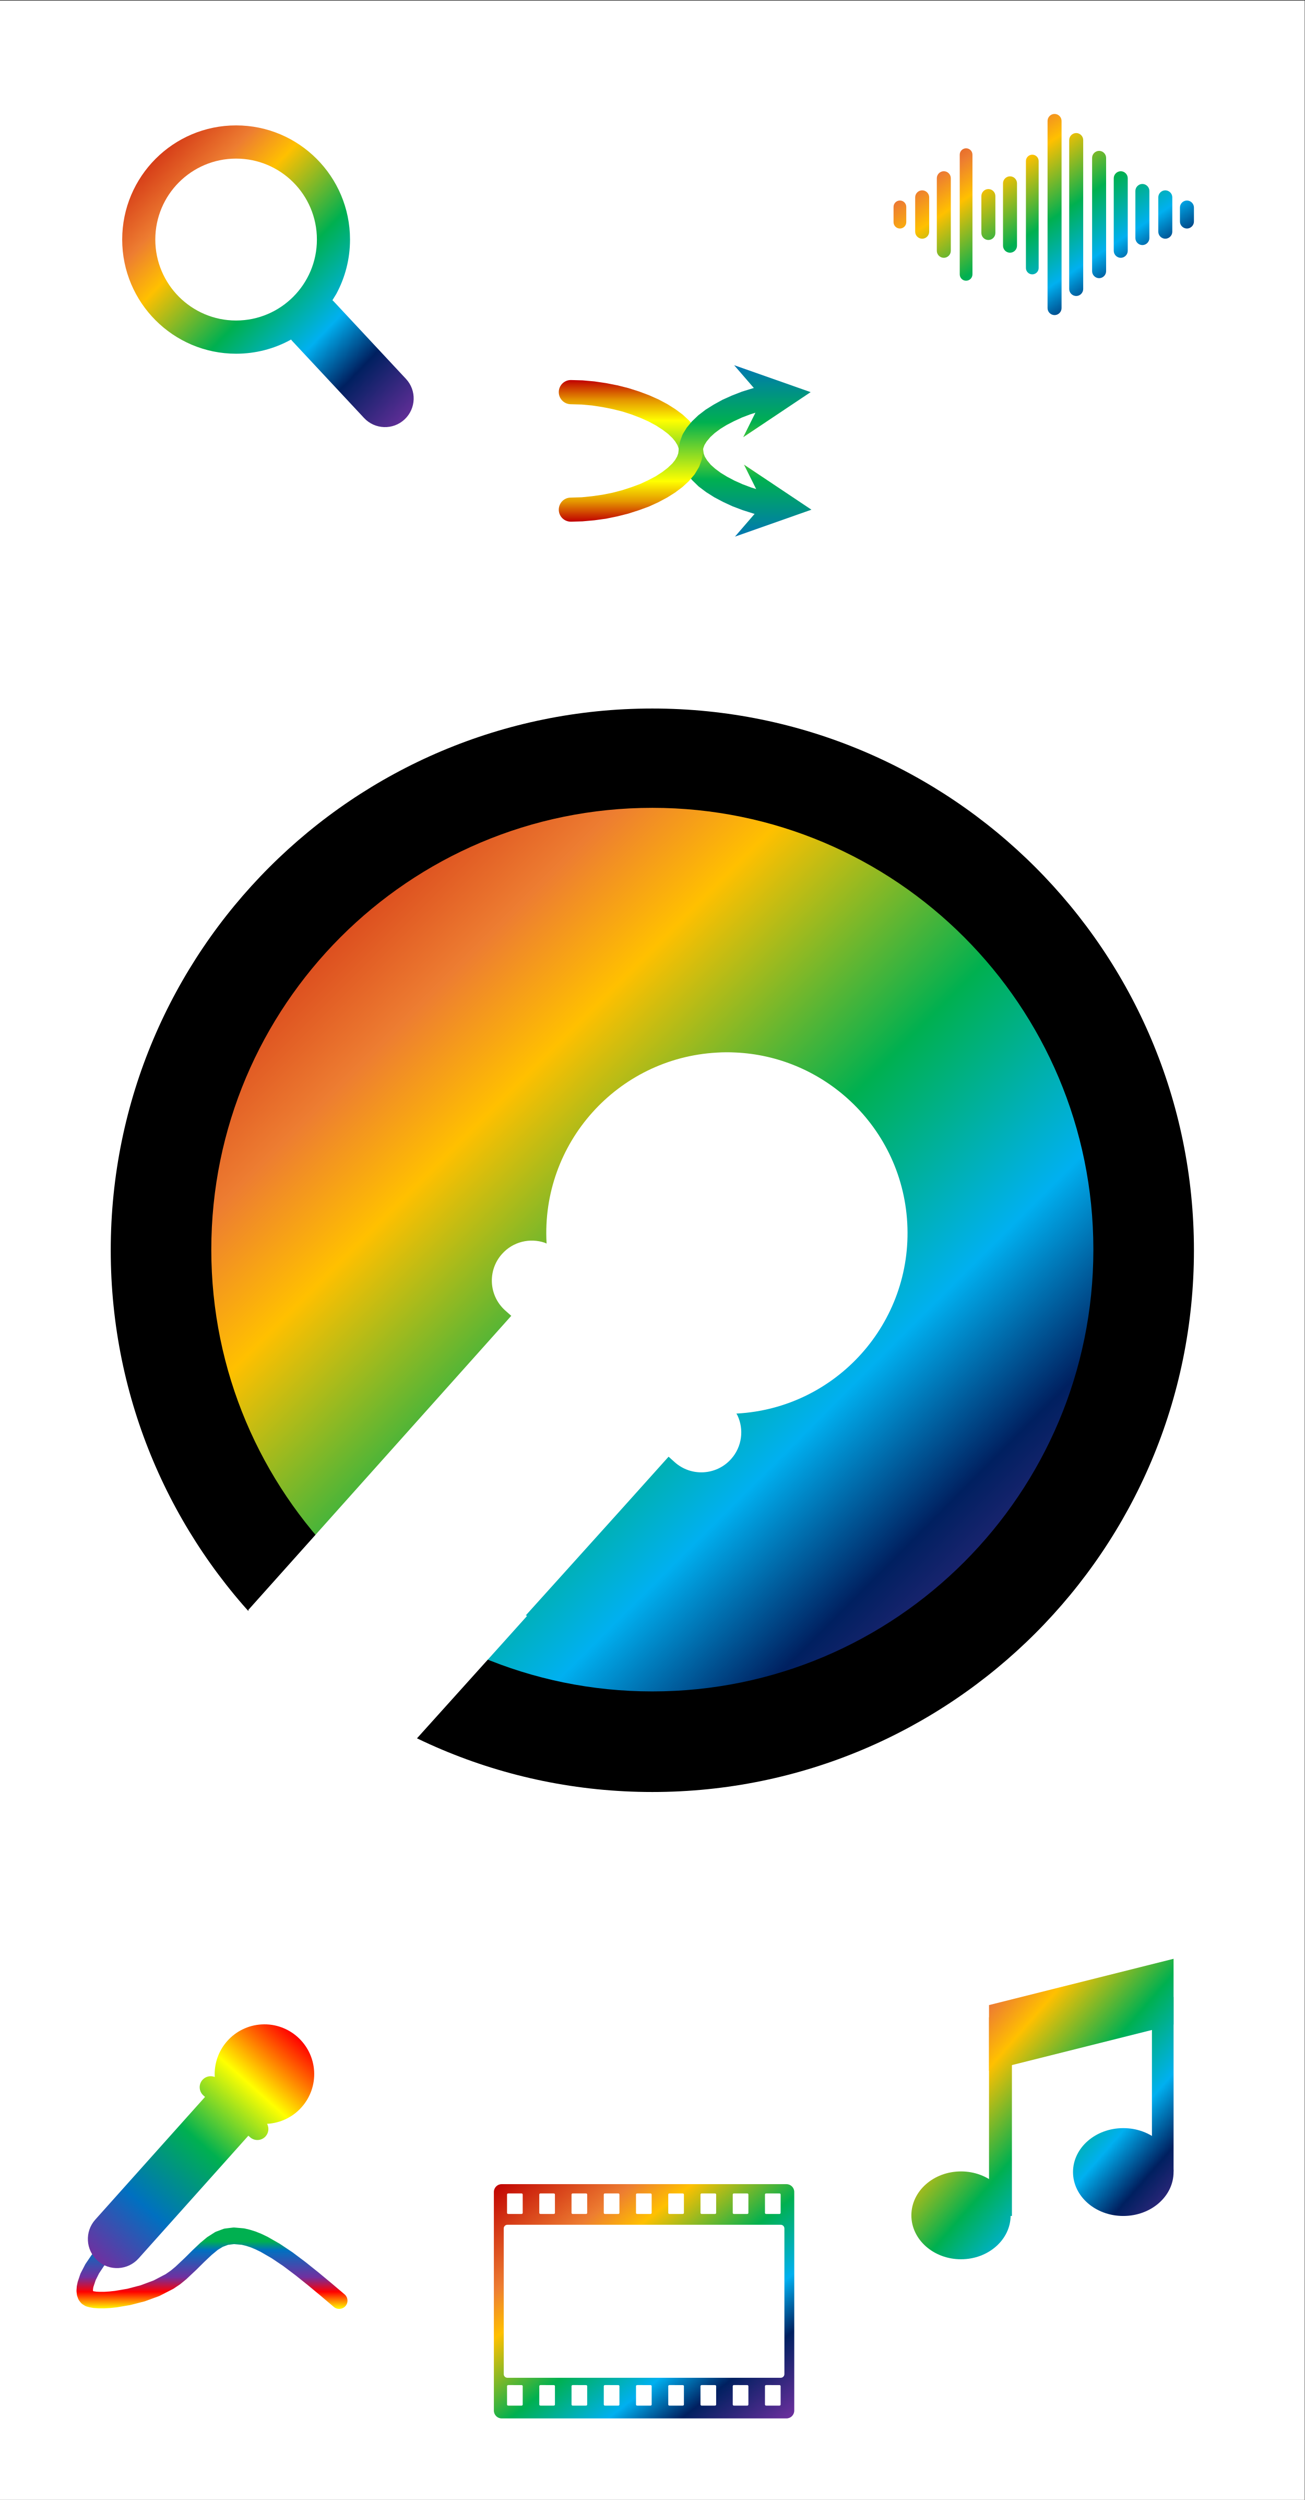 <?xml version="1.0" encoding="UTF-8" standalone="no"?>
<svg
   xmlns:dc="http://purl.org/dc/elements/1.1/"
   xmlns:cc="http://creativecommons.org/ns#"
   xmlns:rdf="http://www.w3.org/1999/02/22-rdf-syntax-ns#"
   xmlns:svg="http://www.w3.org/2000/svg"
   xmlns="http://www.w3.org/2000/svg"
   viewBox="0 0 164 314.08"
   height="314.08"
   width="164"
   xml:space="preserve"
   id="svg2"
   version="1.1"><rect x="0" y="0" width="164" height="314.08" fill="#333333" stroke="none"/><defs
     id="defs6"><clipPath
       id="clipPath18"
       clipPathUnits="userSpaceOnUse"><path
         style="clip-rule:evenodd"
         id="path16"
         d="M 0,4.5776e-5 H 123 V 235.56 H 0 Z" /></clipPath><linearGradient
       id="linearGradient52"
       spreadMethod="pad"
       gradientUnits="userSpaceOnUse"
       y2="76.26"
       x2="103.14"
       y1="242.58"
       x1="-63.42"><stop
         id="stop26"
         offset="0"
         style="stop-opacity:1;stop-color:#7030a0" /><stop
         id="stop28"
         offset="0.094"
         style="stop-opacity:1;stop-color:#002060" /><stop
         id="stop30"
         offset="0.155"
         style="stop-opacity:1;stop-color:#00b0f0" /><stop
         id="stop32"
         offset="0.237"
         style="stop-opacity:1;stop-color:#00b050" /><stop
         id="stop34"
         offset="0.335"
         style="stop-opacity:1;stop-color:#ffc000" /><stop
         id="stop36"
         offset="0.385"
         style="stop-opacity:1;stop-color:#ed7d31" /><stop
         id="stop38"
         offset="0.5"
         style="stop-opacity:1;stop-color:#c00000" /><stop
         id="stop40"
         offset="0.615"
         style="stop-opacity:1;stop-color:#ed7d31" /><stop
         id="stop42"
         offset="0.665"
         style="stop-opacity:1;stop-color:#ffc000" /><stop
         id="stop44"
         offset="0.763"
         style="stop-opacity:1;stop-color:#00b050" /><stop
         id="stop46"
         offset="0.845"
         style="stop-opacity:1;stop-color:#00b0f0" /><stop
         id="stop48"
         offset="0.906"
         style="stop-opacity:1;stop-color:#002060" /><stop
         id="stop50"
         offset="1"
         style="stop-opacity:1;stop-color:#7030a0" /></linearGradient><linearGradient
       id="linearGradient74"
       spreadMethod="pad"
       gradientUnits="userSpaceOnUse"
       y2="202.31"
       x2="107.16"
       y1="228.49"
       x1="89.635"><stop
         id="stop60"
         offset="0"
         style="stop-opacity:1;stop-color:#c00000" /><stop
         id="stop62"
         offset="0.23"
         style="stop-opacity:1;stop-color:#ed7d31" /><stop
         id="stop64"
         offset="0.33"
         style="stop-opacity:1;stop-color:#ffc000" /><stop
         id="stop66"
         offset="0.525"
         style="stop-opacity:1;stop-color:#00b050" /><stop
         id="stop68"
         offset="0.69"
         style="stop-opacity:1;stop-color:#00b0f0" /><stop
         id="stop70"
         offset="0.812"
         style="stop-opacity:1;stop-color:#002060" /><stop
         id="stop72"
         offset="1"
         style="stop-opacity:1;stop-color:#7030a0" /></linearGradient><linearGradient
       id="linearGradient94"
       spreadMethod="pad"
       gradientUnits="userSpaceOnUse"
       y2="202.31"
       x2="107.16"
       y1="228.49"
       x1="89.635"><stop
         id="stop80"
         offset="0"
         style="stop-opacity:1;stop-color:#c00000" /><stop
         id="stop82"
         offset="0.23"
         style="stop-opacity:1;stop-color:#ed7d31" /><stop
         id="stop84"
         offset="0.33"
         style="stop-opacity:1;stop-color:#ffc000" /><stop
         id="stop86"
         offset="0.525"
         style="stop-opacity:1;stop-color:#00b050" /><stop
         id="stop88"
         offset="0.69"
         style="stop-opacity:1;stop-color:#00b0f0" /><stop
         id="stop90"
         offset="0.812"
         style="stop-opacity:1;stop-color:#002060" /><stop
         id="stop92"
         offset="1"
         style="stop-opacity:1;stop-color:#7030a0" /></linearGradient><linearGradient
       id="linearGradient114"
       spreadMethod="pad"
       gradientUnits="userSpaceOnUse"
       y2="202.31"
       x2="107.16"
       y1="228.49"
       x1="89.635"><stop
         id="stop100"
         offset="0"
         style="stop-opacity:1;stop-color:#c00000" /><stop
         id="stop102"
         offset="0.23"
         style="stop-opacity:1;stop-color:#ed7d31" /><stop
         id="stop104"
         offset="0.33"
         style="stop-opacity:1;stop-color:#ffc000" /><stop
         id="stop106"
         offset="0.525"
         style="stop-opacity:1;stop-color:#00b050" /><stop
         id="stop108"
         offset="0.69"
         style="stop-opacity:1;stop-color:#00b0f0" /><stop
         id="stop110"
         offset="0.812"
         style="stop-opacity:1;stop-color:#002060" /><stop
         id="stop112"
         offset="1"
         style="stop-opacity:1;stop-color:#7030a0" /></linearGradient><linearGradient
       id="linearGradient134"
       spreadMethod="pad"
       gradientUnits="userSpaceOnUse"
       y2="202.31"
       x2="107.16"
       y1="228.49"
       x1="89.635"><stop
         id="stop120"
         offset="0"
         style="stop-opacity:1;stop-color:#c00000" /><stop
         id="stop122"
         offset="0.23"
         style="stop-opacity:1;stop-color:#ed7d31" /><stop
         id="stop124"
         offset="0.33"
         style="stop-opacity:1;stop-color:#ffc000" /><stop
         id="stop126"
         offset="0.525"
         style="stop-opacity:1;stop-color:#00b050" /><stop
         id="stop128"
         offset="0.69"
         style="stop-opacity:1;stop-color:#00b0f0" /><stop
         id="stop130"
         offset="0.812"
         style="stop-opacity:1;stop-color:#002060" /><stop
         id="stop132"
         offset="1"
         style="stop-opacity:1;stop-color:#7030a0" /></linearGradient><linearGradient
       id="linearGradient154"
       spreadMethod="pad"
       gradientUnits="userSpaceOnUse"
       y2="202.31"
       x2="107.16"
       y1="228.49"
       x1="89.635"><stop
         id="stop140"
         offset="0"
         style="stop-opacity:1;stop-color:#c00000" /><stop
         id="stop142"
         offset="0.23"
         style="stop-opacity:1;stop-color:#ed7d31" /><stop
         id="stop144"
         offset="0.33"
         style="stop-opacity:1;stop-color:#ffc000" /><stop
         id="stop146"
         offset="0.525"
         style="stop-opacity:1;stop-color:#00b050" /><stop
         id="stop148"
         offset="0.69"
         style="stop-opacity:1;stop-color:#00b0f0" /><stop
         id="stop150"
         offset="0.812"
         style="stop-opacity:1;stop-color:#002060" /><stop
         id="stop152"
         offset="1"
         style="stop-opacity:1;stop-color:#7030a0" /></linearGradient><linearGradient
       id="linearGradient174"
       spreadMethod="pad"
       gradientUnits="userSpaceOnUse"
       y2="202.31"
       x2="107.16"
       y1="228.49"
       x1="89.635"><stop
         id="stop160"
         offset="0"
         style="stop-opacity:1;stop-color:#c00000" /><stop
         id="stop162"
         offset="0.23"
         style="stop-opacity:1;stop-color:#ed7d31" /><stop
         id="stop164"
         offset="0.33"
         style="stop-opacity:1;stop-color:#ffc000" /><stop
         id="stop166"
         offset="0.525"
         style="stop-opacity:1;stop-color:#00b050" /><stop
         id="stop168"
         offset="0.69"
         style="stop-opacity:1;stop-color:#00b0f0" /><stop
         id="stop170"
         offset="0.812"
         style="stop-opacity:1;stop-color:#002060" /><stop
         id="stop172"
         offset="1"
         style="stop-opacity:1;stop-color:#7030a0" /></linearGradient><linearGradient
       id="linearGradient194"
       spreadMethod="pad"
       gradientUnits="userSpaceOnUse"
       y2="202.31"
       x2="107.16"
       y1="228.49"
       x1="89.635"><stop
         id="stop180"
         offset="0"
         style="stop-opacity:1;stop-color:#c00000" /><stop
         id="stop182"
         offset="0.23"
         style="stop-opacity:1;stop-color:#ed7d31" /><stop
         id="stop184"
         offset="0.33"
         style="stop-opacity:1;stop-color:#ffc000" /><stop
         id="stop186"
         offset="0.525"
         style="stop-opacity:1;stop-color:#00b050" /><stop
         id="stop188"
         offset="0.69"
         style="stop-opacity:1;stop-color:#00b0f0" /><stop
         id="stop190"
         offset="0.812"
         style="stop-opacity:1;stop-color:#002060" /><stop
         id="stop192"
         offset="1"
         style="stop-opacity:1;stop-color:#7030a0" /></linearGradient><linearGradient
       id="linearGradient214"
       spreadMethod="pad"
       gradientUnits="userSpaceOnUse"
       y2="202.31"
       x2="107.16"
       y1="228.49"
       x1="89.635"><stop
         id="stop200"
         offset="0"
         style="stop-opacity:1;stop-color:#c00000" /><stop
         id="stop202"
         offset="0.23"
         style="stop-opacity:1;stop-color:#ed7d31" /><stop
         id="stop204"
         offset="0.33"
         style="stop-opacity:1;stop-color:#ffc000" /><stop
         id="stop206"
         offset="0.525"
         style="stop-opacity:1;stop-color:#00b050" /><stop
         id="stop208"
         offset="0.69"
         style="stop-opacity:1;stop-color:#00b0f0" /><stop
         id="stop210"
         offset="0.812"
         style="stop-opacity:1;stop-color:#002060" /><stop
         id="stop212"
         offset="1"
         style="stop-opacity:1;stop-color:#7030a0" /></linearGradient><linearGradient
       id="linearGradient234"
       spreadMethod="pad"
       gradientUnits="userSpaceOnUse"
       y2="202.31"
       x2="107.16"
       y1="228.49"
       x1="89.635"><stop
         id="stop220"
         offset="0"
         style="stop-opacity:1;stop-color:#c00000" /><stop
         id="stop222"
         offset="0.23"
         style="stop-opacity:1;stop-color:#ed7d31" /><stop
         id="stop224"
         offset="0.33"
         style="stop-opacity:1;stop-color:#ffc000" /><stop
         id="stop226"
         offset="0.525"
         style="stop-opacity:1;stop-color:#00b050" /><stop
         id="stop228"
         offset="0.69"
         style="stop-opacity:1;stop-color:#00b0f0" /><stop
         id="stop230"
         offset="0.812"
         style="stop-opacity:1;stop-color:#002060" /><stop
         id="stop232"
         offset="1"
         style="stop-opacity:1;stop-color:#7030a0" /></linearGradient><linearGradient
       id="linearGradient254"
       spreadMethod="pad"
       gradientUnits="userSpaceOnUse"
       y2="202.31"
       x2="107.16"
       y1="228.49"
       x1="89.635"><stop
         id="stop240"
         offset="0"
         style="stop-opacity:1;stop-color:#c00000" /><stop
         id="stop242"
         offset="0.23"
         style="stop-opacity:1;stop-color:#ed7d31" /><stop
         id="stop244"
         offset="0.33"
         style="stop-opacity:1;stop-color:#ffc000" /><stop
         id="stop246"
         offset="0.525"
         style="stop-opacity:1;stop-color:#00b050" /><stop
         id="stop248"
         offset="0.69"
         style="stop-opacity:1;stop-color:#00b0f0" /><stop
         id="stop250"
         offset="0.812"
         style="stop-opacity:1;stop-color:#002060" /><stop
         id="stop252"
         offset="1"
         style="stop-opacity:1;stop-color:#7030a0" /></linearGradient><linearGradient
       id="linearGradient274"
       spreadMethod="pad"
       gradientUnits="userSpaceOnUse"
       y2="202.31"
       x2="107.16"
       y1="228.49"
       x1="89.635"><stop
         id="stop260"
         offset="0"
         style="stop-opacity:1;stop-color:#c00000" /><stop
         id="stop262"
         offset="0.23"
         style="stop-opacity:1;stop-color:#ed7d31" /><stop
         id="stop264"
         offset="0.33"
         style="stop-opacity:1;stop-color:#ffc000" /><stop
         id="stop266"
         offset="0.525"
         style="stop-opacity:1;stop-color:#00b050" /><stop
         id="stop268"
         offset="0.69"
         style="stop-opacity:1;stop-color:#00b0f0" /><stop
         id="stop270"
         offset="0.812"
         style="stop-opacity:1;stop-color:#002060" /><stop
         id="stop272"
         offset="1"
         style="stop-opacity:1;stop-color:#7030a0" /></linearGradient><linearGradient
       id="linearGradient294"
       spreadMethod="pad"
       gradientUnits="userSpaceOnUse"
       y2="202.31"
       x2="107.16"
       y1="228.49"
       x1="89.635"><stop
         id="stop280"
         offset="0"
         style="stop-opacity:1;stop-color:#c00000" /><stop
         id="stop282"
         offset="0.23"
         style="stop-opacity:1;stop-color:#ed7d31" /><stop
         id="stop284"
         offset="0.33"
         style="stop-opacity:1;stop-color:#ffc000" /><stop
         id="stop286"
         offset="0.525"
         style="stop-opacity:1;stop-color:#00b050" /><stop
         id="stop288"
         offset="0.69"
         style="stop-opacity:1;stop-color:#00b0f0" /><stop
         id="stop290"
         offset="0.812"
         style="stop-opacity:1;stop-color:#002060" /><stop
         id="stop292"
         offset="1"
         style="stop-opacity:1;stop-color:#7030a0" /></linearGradient><linearGradient
       id="linearGradient314"
       spreadMethod="pad"
       gradientUnits="userSpaceOnUse"
       y2="202.31"
       x2="107.16"
       y1="228.49"
       x1="89.635"><stop
         id="stop300"
         offset="0"
         style="stop-opacity:1;stop-color:#c00000" /><stop
         id="stop302"
         offset="0.23"
         style="stop-opacity:1;stop-color:#ed7d31" /><stop
         id="stop304"
         offset="0.33"
         style="stop-opacity:1;stop-color:#ffc000" /><stop
         id="stop306"
         offset="0.525"
         style="stop-opacity:1;stop-color:#00b050" /><stop
         id="stop308"
         offset="0.69"
         style="stop-opacity:1;stop-color:#00b0f0" /><stop
         id="stop310"
         offset="0.812"
         style="stop-opacity:1;stop-color:#002060" /><stop
         id="stop312"
         offset="1"
         style="stop-opacity:1;stop-color:#7030a0" /></linearGradient><linearGradient
       id="linearGradient334"
       spreadMethod="pad"
       gradientUnits="userSpaceOnUse"
       y2="202.31"
       x2="107.16"
       y1="228.49"
       x1="89.635"><stop
         id="stop320"
         offset="0"
         style="stop-opacity:1;stop-color:#c00000" /><stop
         id="stop322"
         offset="0.23"
         style="stop-opacity:1;stop-color:#ed7d31" /><stop
         id="stop324"
         offset="0.33"
         style="stop-opacity:1;stop-color:#ffc000" /><stop
         id="stop326"
         offset="0.525"
         style="stop-opacity:1;stop-color:#00b050" /><stop
         id="stop328"
         offset="0.69"
         style="stop-opacity:1;stop-color:#00b0f0" /><stop
         id="stop330"
         offset="0.812"
         style="stop-opacity:1;stop-color:#002060" /><stop
         id="stop332"
         offset="1"
         style="stop-opacity:1;stop-color:#7030a0" /></linearGradient><linearGradient
       id="linearGradient362"
       spreadMethod="pad"
       gradientUnits="userSpaceOnUse"
       y2="10.32"
       x2="19.98"
       y1="25.68"
       x1="19.98"><stop
         id="stop340"
         offset="0"
         style="stop-opacity:1;stop-color:#00b050" /><stop
         id="stop342"
         offset="0.085"
         style="stop-opacity:1;stop-color:#00b050" /><stop
         id="stop344"
         offset="0.14"
         style="stop-opacity:1;stop-color:#0070c0" /><stop
         id="stop346"
         offset="0.305"
         style="stop-opacity:1;stop-color:#7030a0" /><stop
         id="stop348"
         offset="0.395"
         style="stop-opacity:1;stop-color:#ff0000" /><stop
         id="stop350"
         offset="0.5"
         style="stop-opacity:1;stop-color:#ffff00" /><stop
         id="stop352"
         offset="0.605"
         style="stop-opacity:1;stop-color:#ff0000" /><stop
         id="stop354"
         offset="0.695"
         style="stop-opacity:1;stop-color:#7030a0" /><stop
         id="stop356"
         offset="0.86"
         style="stop-opacity:1;stop-color:#0070c0" /><stop
         id="stop358"
         offset="0.915"
         style="stop-opacity:1;stop-color:#00b050" /><stop
         id="stop360"
         offset="1"
         style="stop-opacity:1;stop-color:#00b050" /></linearGradient><clipPath
       id="clipPath372"
       clipPathUnits="userSpaceOnUse"><path
         style="clip-rule:evenodd"
         id="path370"
         d="M 5.258e-6,235.56 H 123 V 0 L 1.555e-5,1.5259e-5" /></clipPath><linearGradient
       id="linearGradient400"
       spreadMethod="pad"
       gradientUnits="userSpaceOnUse"
       y2="1.464"
       x2="-9.665"
       y1="64.708"
       x1="46.921"><stop
         id="stop374"
         offset="0"
         style="stop-opacity:1;stop-color:#7030a0" /><stop
         id="stop376"
         offset="0.08"
         style="stop-opacity:1;stop-color:#0070c0" /><stop
         id="stop378"
         offset="0.173"
         style="stop-opacity:1;stop-color:#00b050" /><stop
         id="stop380"
         offset="0.259"
         style="stop-opacity:1;stop-color:#ffff00" /><stop
         id="stop382"
         offset="0.333"
         style="stop-opacity:1;stop-color:#ff0000" /><stop
         id="stop384"
         offset="0.408"
         style="stop-opacity:1;stop-color:#ffff00" /><stop
         id="stop386"
         offset="0.493"
         style="stop-opacity:1;stop-color:#00b050" /><stop
         id="stop388"
         offset="0.587"
         style="stop-opacity:1;stop-color:#0070c0" /><stop
         id="stop390"
         offset="0.667"
         style="stop-opacity:1;stop-color:#7030a0" /><stop
         id="stop392"
         offset="0.747"
         style="stop-opacity:1;stop-color:#0070c0" /><stop
         id="stop394"
         offset="0.84"
         style="stop-opacity:1;stop-color:#00b050" /><stop
         id="stop396"
         offset="0.925"
         style="stop-opacity:1;stop-color:#ffff00" /><stop
         id="stop398"
         offset="1"
         style="stop-opacity:1;stop-color:#ff0000" /></linearGradient><linearGradient
       id="linearGradient420"
       spreadMethod="pad"
       gradientUnits="userSpaceOnUse"
       y2="24.593"
       x2="112.31"
       y1="49.087"
       x1="84.25"><stop
         id="stop406"
         offset="0"
         style="stop-opacity:1;stop-color:#c00000" /><stop
         id="stop408"
         offset="0.23"
         style="stop-opacity:1;stop-color:#ed7d31" /><stop
         id="stop410"
         offset="0.33"
         style="stop-opacity:1;stop-color:#ffc000" /><stop
         id="stop412"
         offset="0.525"
         style="stop-opacity:1;stop-color:#00b050" /><stop
         id="stop414"
         offset="0.69"
         style="stop-opacity:1;stop-color:#00b0f0" /><stop
         id="stop416"
         offset="0.812"
         style="stop-opacity:1;stop-color:#002060" /><stop
         id="stop418"
         offset="1"
         style="stop-opacity:1;stop-color:#7030a0" /></linearGradient><linearGradient
       id="linearGradient440"
       spreadMethod="pad"
       gradientUnits="userSpaceOnUse"
       y2="24.593"
       x2="112.31"
       y1="49.087"
       x1="84.25"><stop
         id="stop426"
         offset="0"
         style="stop-opacity:1;stop-color:#c00000" /><stop
         id="stop428"
         offset="0.23"
         style="stop-opacity:1;stop-color:#ed7d31" /><stop
         id="stop430"
         offset="0.33"
         style="stop-opacity:1;stop-color:#ffc000" /><stop
         id="stop432"
         offset="0.525"
         style="stop-opacity:1;stop-color:#00b050" /><stop
         id="stop434"
         offset="0.69"
         style="stop-opacity:1;stop-color:#00b0f0" /><stop
         id="stop436"
         offset="0.812"
         style="stop-opacity:1;stop-color:#002060" /><stop
         id="stop438"
         offset="1"
         style="stop-opacity:1;stop-color:#7030a0" /></linearGradient><clipPath
       id="clipPath450"
       clipPathUnits="userSpaceOnUse"><path
         style="clip-rule:evenodd"
         id="path448"
         d="M 5.104e-6,235.56 H 123 V 4.5776e-5 H -4.739e-6" /></clipPath><linearGradient
       id="linearGradient466"
       spreadMethod="pad"
       gradientUnits="userSpaceOnUse"
       y2="24.593"
       x2="112.31"
       y1="49.087"
       x1="84.25"><stop
         id="stop452"
         offset="0"
         style="stop-opacity:1;stop-color:#c00000" /><stop
         id="stop454"
         offset="0.23"
         style="stop-opacity:1;stop-color:#ed7d31" /><stop
         id="stop456"
         offset="0.33"
         style="stop-opacity:1;stop-color:#ffc000" /><stop
         id="stop458"
         offset="0.525"
         style="stop-opacity:1;stop-color:#00b050" /><stop
         id="stop460"
         offset="0.69"
         style="stop-opacity:1;stop-color:#00b0f0" /><stop
         id="stop462"
         offset="0.812"
         style="stop-opacity:1;stop-color:#002060" /><stop
         id="stop464"
         offset="1"
         style="stop-opacity:1;stop-color:#7030a0" /></linearGradient><linearGradient
       id="linearGradient486"
       spreadMethod="pad"
       gradientUnits="userSpaceOnUse"
       y2="24.593"
       x2="112.31"
       y1="49.087"
       x1="84.25"><stop
         id="stop472"
         offset="0"
         style="stop-opacity:1;stop-color:#c00000" /><stop
         id="stop474"
         offset="0.23"
         style="stop-opacity:1;stop-color:#ed7d31" /><stop
         id="stop476"
         offset="0.33"
         style="stop-opacity:1;stop-color:#ffc000" /><stop
         id="stop478"
         offset="0.525"
         style="stop-opacity:1;stop-color:#00b050" /><stop
         id="stop480"
         offset="0.69"
         style="stop-opacity:1;stop-color:#00b0f0" /><stop
         id="stop482"
         offset="0.812"
         style="stop-opacity:1;stop-color:#002060" /><stop
         id="stop484"
         offset="1"
         style="stop-opacity:1;stop-color:#7030a0" /></linearGradient><linearGradient
       id="linearGradient506"
       spreadMethod="pad"
       gradientUnits="userSpaceOnUse"
       y2="24.593"
       x2="112.31"
       y1="49.087"
       x1="84.25"><stop
         id="stop492"
         offset="0"
         style="stop-opacity:1;stop-color:#c00000" /><stop
         id="stop494"
         offset="0.23"
         style="stop-opacity:1;stop-color:#ed7d31" /><stop
         id="stop496"
         offset="0.33"
         style="stop-opacity:1;stop-color:#ffc000" /><stop
         id="stop498"
         offset="0.525"
         style="stop-opacity:1;stop-color:#00b050" /><stop
         id="stop500"
         offset="0.69"
         style="stop-opacity:1;stop-color:#00b0f0" /><stop
         id="stop502"
         offset="0.812"
         style="stop-opacity:1;stop-color:#002060" /><stop
         id="stop504"
         offset="1"
         style="stop-opacity:1;stop-color:#7030a0" /></linearGradient><linearGradient
       id="linearGradient538"
       spreadMethod="pad"
       gradientUnits="userSpaceOnUse"
       y2="4.988"
       x2="71.427"
       y1="59.917"
       x1="28.6"><stop
         id="stop512"
         offset="0"
         style="stop-opacity:1;stop-color:#7030a0" /><stop
         id="stop514"
         offset="0.094"
         style="stop-opacity:1;stop-color:#002060" /><stop
         id="stop516"
         offset="0.155"
         style="stop-opacity:1;stop-color:#00b0f0" /><stop
         id="stop518"
         offset="0.237"
         style="stop-opacity:1;stop-color:#00b050" /><stop
         id="stop520"
         offset="0.335"
         style="stop-opacity:1;stop-color:#ffc000" /><stop
         id="stop522"
         offset="0.385"
         style="stop-opacity:1;stop-color:#ed7d31" /><stop
         id="stop524"
         offset="0.5"
         style="stop-opacity:1;stop-color:#c00000" /><stop
         id="stop526"
         offset="0.615"
         style="stop-opacity:1;stop-color:#ed7d31" /><stop
         id="stop528"
         offset="0.665"
         style="stop-opacity:1;stop-color:#ffc000" /><stop
         id="stop530"
         offset="0.763"
         style="stop-opacity:1;stop-color:#00b050" /><stop
         id="stop532"
         offset="0.845"
         style="stop-opacity:1;stop-color:#00b0f0" /><stop
         id="stop534"
         offset="0.906"
         style="stop-opacity:1;stop-color:#002060" /><stop
         id="stop536"
         offset="1"
         style="stop-opacity:1;stop-color:#7030a0" /></linearGradient><linearGradient
       id="linearGradient582"
       spreadMethod="pad"
       gradientUnits="userSpaceOnUse"
       y2="168.38"
       x2="67.895"
       y1="250.78"
       x1="-17.375"><stop
         id="stop544"
         offset="0"
         style="stop-opacity:1;stop-color:#7030a0" /><stop
         id="stop546"
         offset="0.063"
         style="stop-opacity:1;stop-color:#002060" /><stop
         id="stop548"
         offset="0.103"
         style="stop-opacity:1;stop-color:#00b0f0" /><stop
         id="stop550"
         offset="0.158"
         style="stop-opacity:1;stop-color:#00b050" /><stop
         id="stop552"
         offset="0.223"
         style="stop-opacity:1;stop-color:#ffc000" /><stop
         id="stop554"
         offset="0.257"
         style="stop-opacity:1;stop-color:#ed7d31" /><stop
         id="stop556"
         offset="0.333"
         style="stop-opacity:1;stop-color:#c00000" /><stop
         id="stop558"
         offset="0.41"
         style="stop-opacity:1;stop-color:#ed7d31" /><stop
         id="stop560"
         offset="0.443"
         style="stop-opacity:1;stop-color:#ffc000" /><stop
         id="stop562"
         offset="0.508"
         style="stop-opacity:1;stop-color:#00b050" /><stop
         id="stop564"
         offset="0.563"
         style="stop-opacity:1;stop-color:#00b0f0" /><stop
         id="stop566"
         offset="0.604"
         style="stop-opacity:1;stop-color:#002060" /><stop
         id="stop568"
         offset="0.667"
         style="stop-opacity:1;stop-color:#7030a0" /><stop
         id="stop570"
         offset="0.729"
         style="stop-opacity:1;stop-color:#002060" /><stop
         id="stop572"
         offset="0.77"
         style="stop-opacity:1;stop-color:#00b0f0" /><stop
         id="stop574"
         offset="0.825"
         style="stop-opacity:1;stop-color:#00b050" /><stop
         id="stop576"
         offset="0.89"
         style="stop-opacity:1;stop-color:#ffc000" /><stop
         id="stop578"
         offset="0.923"
         style="stop-opacity:1;stop-color:#ed7d31" /><stop
         id="stop580"
         offset="1"
         style="stop-opacity:1;stop-color:#c00000" /></linearGradient><linearGradient
       id="linearGradient610"
       spreadMethod="pad"
       gradientUnits="userSpaceOnUse"
       y2="180.7"
       x2="68.03"
       y1="218.9"
       x1="68.03"><stop
         id="stop588"
         offset="0"
         style="stop-opacity:1;stop-color:#7030a0" /><stop
         id="stop590"
         offset="0.095"
         style="stop-opacity:1;stop-color:#0070c0" /><stop
         id="stop592"
         offset="0.255"
         style="stop-opacity:1;stop-color:#00b050" /><stop
         id="stop594"
         offset="0.4"
         style="stop-opacity:1;stop-color:#ffff00" /><stop
         id="stop596"
         offset="0.45"
         style="stop-opacity:1;stop-color:#e59700" /><stop
         id="stop598"
         offset="0.5"
         style="stop-opacity:1;stop-color:#c00000" /><stop
         id="stop600"
         offset="0.55"
         style="stop-opacity:1;stop-color:#e59700" /><stop
         id="stop602"
         offset="0.6"
         style="stop-opacity:1;stop-color:#ffff00" /><stop
         id="stop604"
         offset="0.745"
         style="stop-opacity:1;stop-color:#00b050" /><stop
         id="stop606"
         offset="0.905"
         style="stop-opacity:1;stop-color:#0070c0" /><stop
         id="stop608"
         offset="1"
         style="stop-opacity:1;stop-color:#7030a0" /></linearGradient><linearGradient
       id="linearGradient638"
       spreadMethod="pad"
       gradientUnits="userSpaceOnUse"
       y2="205.54"
       x2="67.994"
       y1="167.35"
       x1="67.994"><stop
         id="stop616"
         offset="0"
         style="stop-opacity:1;stop-color:#7030a0" /><stop
         id="stop618"
         offset="0.095"
         style="stop-opacity:1;stop-color:#0070c0" /><stop
         id="stop620"
         offset="0.255"
         style="stop-opacity:1;stop-color:#00b050" /><stop
         id="stop622"
         offset="0.4"
         style="stop-opacity:1;stop-color:#ffff00" /><stop
         id="stop624"
         offset="0.45"
         style="stop-opacity:1;stop-color:#e59700" /><stop
         id="stop626"
         offset="0.5"
         style="stop-opacity:1;stop-color:#c00000" /><stop
         id="stop628"
         offset="0.55"
         style="stop-opacity:1;stop-color:#e59700" /><stop
         id="stop630"
         offset="0.6"
         style="stop-opacity:1;stop-color:#ffff00" /><stop
         id="stop632"
         offset="0.745"
         style="stop-opacity:1;stop-color:#00b050" /><stop
         id="stop634"
         offset="0.905"
         style="stop-opacity:1;stop-color:#0070c0" /><stop
         id="stop636"
         offset="1"
         style="stop-opacity:1;stop-color:#7030a0" /></linearGradient></defs><g
     transform="matrix(1.333,0,0,-1.333,0,314.08)"
     id="g10"><g
       id="g12"><g
         clip-path="url(#clipPath18)"
         id="g14"><path
           id="path20"
           style="fill:#ffffff;fill-opacity:1;fill-rule:evenodd;stroke:none"
           d="M 0,1.5259e-5 H 123 V 235.56 H 0 Z" /></g></g><path
       id="path22"
       style="fill:#000000;fill-opacity:1;fill-rule:evenodd;stroke:none"
       d="m 10.44,117.78 c 0,28.2 22.86,51.06 51.06,51.06 28.2,0 51.06,-22.86 51.06,-51.06 0,-28.2 -22.86,-51.06 -51.06,-51.06 -28.2,0 -51.06,22.86 -51.06,51.06 z" /><g
       id="g24"><path
         id="path54"
         style="fill:url(#linearGradient52);fill-opacity:1;fill-rule:evenodd;stroke:none"
         d="m 19.92,117.84 c 0,23 18.616,41.64 41.58,41.64 22.964,0 41.58,-18.64 41.58,-41.64 0,-22.997 -18.616,-41.64 -41.58,-41.64 -22.964,0 -41.58,18.643 -41.58,41.64 z" /></g><path
       id="path56"
       style="fill:#ffffff;fill-opacity:1;fill-rule:evenodd;stroke:none"
       d="m 69.329,136.42 c 4.024,-0.18 7.714,-1.78 10.556,-4.32 3.248,-2.91 5.387,-7.05 5.648,-11.75 0.522,-9.4 -6.667,-17.44 -16.057,-17.96 h -0.051 l 0.099,-0.17 c 0.627,-1.32 0.441,-2.954 -0.599,-4.117 -1.387,-1.551 -3.768,-1.683 -5.318,-0.296 l -0.576,0.516 C 58.26,92.988 48.442,82.124 40.675,73.506 L 39.21,71.88 37.181,72.92 c -5.061,2.751 -9.606,6.333 -13.45,10.565 l -0.331,0.382 24.8,27.733 -0.576,0.51 c -1.55,1.39 -1.683,3.77 -0.296,5.32 1.04,1.17 2.639,1.53 4.028,1.06 l 0.175,-0.08 -0.003,0.05 c -0.522,9.39 6.668,17.43 16.058,17.95 0.587,0.04 1.168,0.04 1.743,0.01 z" /><g
       id="g58"><path
         id="path76"
         style="fill:url(#linearGradient74);fill-opacity:1;fill-rule:evenodd;stroke:none"
         d="m 98.76,224.22 c 0,0.36 0.295,0.66 0.66,0.66 v 0 c 0.365,0 0.66,-0.3 0.66,-0.66 v -17.64 c 0,-0.36 -0.295,-0.66 -0.66,-0.66 v 0 c -0.365,0 -0.66,0.3 -0.66,0.66 z" /></g><g
       id="g78"><path
         id="path96"
         style="fill:url(#linearGradient94);fill-opacity:1;fill-rule:evenodd;stroke:none"
         d="m 100.8,222.42 c 0,0.36 0.3,0.66 0.66,0.66 v 0 c 0.36,0 0.66,-0.3 0.66,-0.66 v -14.04 c 0,-0.36 -0.3,-0.66 -0.66,-0.66 v 0 c -0.36,0 -0.66,0.3 -0.66,0.66 z" /></g><g
       id="g98"><path
         id="path116"
         style="fill:url(#linearGradient114);fill-opacity:1;fill-rule:evenodd;stroke:none"
         d="m 102.96,220.74 c 0,0.36 0.3,0.66 0.66,0.66 v 0 c 0.36,0 0.66,-0.3 0.66,-0.66 v -10.68 c 0,-0.36 -0.3,-0.66 -0.66,-0.66 v 0 c -0.36,0 -0.66,0.3 -0.66,0.66 z" /></g><g
       id="g118"><path
         id="path136"
         style="fill:url(#linearGradient134);fill-opacity:1;fill-rule:evenodd;stroke:none"
         d="m 105,218.82 c 0,0.36 0.3,0.66 0.66,0.66 v 0 c 0.36,0 0.66,-0.3 0.66,-0.66 v -6.84 c 0,-0.36 -0.3,-0.66 -0.66,-0.66 v 0 c -0.36,0 -0.66,0.3 -0.66,0.66 z" /></g><g
       id="g138"><path
         id="path156"
         style="fill:url(#linearGradient154);fill-opacity:1;fill-rule:evenodd;stroke:none"
         d="m 107.04,217.62 c 0,0.36 0.3,0.66 0.66,0.66 v 0 c 0.36,0 0.66,-0.3 0.66,-0.66 v -4.44 c 0,-0.36 -0.3,-0.66 -0.66,-0.66 v 0 c -0.36,0 -0.66,0.3 -0.66,0.66 z" /></g><g
       id="g158"><path
         id="path176"
         style="fill:url(#linearGradient174);fill-opacity:1;fill-rule:evenodd;stroke:none"
         d="m 109.2,217.02 c 0,0.36 0.3,0.66 0.66,0.66 v 0 c 0.36,0 0.66,-0.3 0.66,-0.66 v -3.24 c 0,-0.36 -0.3,-0.66 -0.66,-0.66 v 0 c -0.36,0 -0.66,0.3 -0.66,0.66 z" /></g><g
       id="g178"><path
         id="path196"
         style="fill:url(#linearGradient194);fill-opacity:1;fill-rule:evenodd;stroke:none"
         d="m 96.72,220.44 c 0,0.33 0.269,0.6 0.6,0.6 v 0 c 0.331,0 0.6,-0.27 0.6,-0.6 v -10.08 c 0,-0.33 -0.269,-0.6 -0.6,-0.6 v 0 c -0.331,0 -0.6,0.27 -0.6,0.6 z" /></g><g
       id="g198"><path
         id="path216"
         style="fill:url(#linearGradient214);fill-opacity:1;fill-rule:evenodd;stroke:none"
         d="m 94.56,218.34 c 0,0.36 0.295,0.66 0.66,0.66 v 0 c 0.365,0 0.66,-0.3 0.66,-0.66 v -5.88 c 0,-0.36 -0.295,-0.66 -0.66,-0.66 v 0 c -0.365,0 -0.66,0.3 -0.66,0.66 z" /></g><g
       id="g218"><path
         id="path236"
         style="fill:url(#linearGradient234);fill-opacity:1;fill-rule:evenodd;stroke:none"
         d="m 92.52,217.14 c 0,0.36 0.295,0.66 0.66,0.66 v 0 c 0.365,0 0.66,-0.3 0.66,-0.66 v -3.48 c 0,-0.36 -0.295,-0.66 -0.66,-0.66 v 0 c -0.365,0 -0.66,0.3 -0.66,0.66 z" /></g><g
       id="g238"><path
         id="path256"
         style="fill:url(#linearGradient254);fill-opacity:1;fill-rule:evenodd;stroke:none"
         d="m 90.48,221.04 c 0,0.33 0.269,0.6 0.6,0.6 v 0 c 0.331,0 0.6,-0.27 0.6,-0.6 v -11.28 c 0,-0.33 -0.269,-0.6 -0.6,-0.6 v 0 c -0.331,0 -0.6,0.27 -0.6,0.6 z" /></g><g
       id="g258"><path
         id="path276"
         style="fill:url(#linearGradient274);fill-opacity:1;fill-rule:evenodd;stroke:none"
         d="m 88.32,218.82 c 0,0.36 0.295,0.66 0.66,0.66 v 0 c 0.365,0 0.66,-0.3 0.66,-0.66 v -6.84 c 0,-0.36 -0.295,-0.66 -0.66,-0.66 v 0 c -0.365,0 -0.66,0.3 -0.66,0.66 z" /></g><g
       id="g278"><path
         id="path296"
         style="fill:url(#linearGradient294);fill-opacity:1;fill-rule:evenodd;stroke:none"
         d="m 111.24,216.06 c 0,0.36 0.3,0.66 0.66,0.66 v 0 c 0.36,0 0.66,-0.3 0.66,-0.66 v -1.32 c 0,-0.36 -0.3,-0.66 -0.66,-0.66 v 0 c -0.36,0 -0.66,0.3 -0.66,0.66 z" /></g><g
       id="g298"><path
         id="path316"
         style="fill:url(#linearGradient314);fill-opacity:1;fill-rule:evenodd;stroke:none"
         d="m 86.28,217.02 c 0,0.36 0.295,0.66 0.66,0.66 v 0 c 0.365,0 0.66,-0.3 0.66,-0.66 v -3.24 c 0,-0.36 -0.295,-0.66 -0.66,-0.66 v 0 c -0.365,0 -0.66,0.3 -0.66,0.66 z" /></g><g
       id="g318"><path
         id="path336"
         style="fill:url(#linearGradient334);fill-opacity:1;fill-rule:evenodd;stroke:none"
         d="m 84.24,216.12 c 0,0.33 0.269,0.6 0.6,0.6 v 0 c 0.331,0 0.6,-0.27 0.6,-0.6 v -1.44 c 0,-0.33 -0.269,-0.6 -0.6,-0.6 v 0 c -0.331,0 -0.6,0.27 -0.6,0.6 z" /></g><g
       id="g338"><path
         id="path364"
         style="fill:url(#linearGradient362);fill-opacity:1;fill-rule:nonzero;stroke:none"
         d="m 11.133,23.441 -0.75,-0.69 -0.569,-0.686 -0.475,-0.713 -0.342,-0.684 0.044,0.106 -0.24,-0.713 -0.033,-0.212 -0.002,-0.18 -0.004,0.132 0.03,-0.255 -0.04,0.171 0.075,-0.21 -0.114,0.211 0.12,-0.158 -0.207,0.189 0.18,-0.113 -0.208,0.092 0.247,-0.068 0.243,-0.035 0.323,-0.014 0.422,0.002 0.472,0.028 0.525,0.057 1.181,0.203 1.241,0.324 1.231,0.457 1.141,0.598 0.482,0.335 0.46,0.384 0.862,0.814 0.751,0.744 0.695,0.657 0.66,0.551 0.707,0.451 c 0.044,0.028 0.091,0.051 0.14,0.069 l 0.66,0.248 c 0.058,0.022 0.118,0.036 0.179,0.044 l 0.735,0.09 c 0.054,0.006 0.109,0.007 0.163,0.003 l 0.855,-0.075 c 0.038,-0.004 0.076,-0.01 0.113,-0.019 l 0.472,-0.112 0.551,-0.173 0.57,-0.232 0.569,-0.275 1.143,-0.655 1.186,-0.794 1.212,-0.909 1.218,-0.974 1.241,-1.029 1.236,-1.048 c 0.329,-0.278 0.37,-0.771 0.091,-1.099 -0.279,-0.329 -0.771,-0.37 -1.099,-0.091 l -1.224,1.037 -1.219,1.011 -1.182,0.946 -1.143,0.861 -1.094,0.736 -1.047,0.605 -0.481,0.235 -0.45,0.188 -0.439,0.142 -0.473,0.113 0.113,-0.019 -0.855,0.075 0.163,0.003 -0.735,-0.09 0.179,0.044 -0.66,-0.247 0.14,0.069 -0.538,-0.329 -0.585,-0.484 -0.67,-0.633 -0.779,-0.771 -0.938,-0.881 -0.575,-0.471 -0.643,-0.43 -1.319,-0.677 -1.379,-0.503 -1.369,-0.351 -1.279,-0.217 -0.6,-0.063 -0.562,-0.031 -0.508,10e-4 -0.487,0.031 -0.402,0.07 -0.247,0.067 c -0.073,0.021 -0.144,0.051 -0.208,0.092 l -0.18,0.112 c -0.08,0.05 -0.15,0.114 -0.207,0.189 l -0.12,0.157 c -0.049,0.064 -0.087,0.135 -0.114,0.211 l -0.075,0.21 c -0.02,0.055 -0.033,0.112 -0.04,0.171 l -0.03,0.255 c -0.005,0.044 -0.006,0.088 -0.004,0.132 l 0.028,0.39 0.087,0.418 0.24,0.712 c 0.012,0.037 0.027,0.072 0.044,0.106 l 0.438,0.846 0.575,0.847 0.706,0.829 0.75,0.69 c 0.317,0.292 0.81,0.271 1.102,-0.046 0.292,-0.317 0.271,-0.81 -0.046,-1.102 z" /></g><g
       id="g366"><g
         clip-path="url(#clipPath372)"
         id="g368"><path
           id="path402"
           style="fill:url(#linearGradient400);fill-opacity:1;fill-rule:evenodd;stroke:none"
           d="m 28.059,43.627 c -0.895,0.8 -2.095,1.26 -3.389,1.188 -2.587,-0.144 -4.568,-2.358 -4.424,-4.945 l 0.001,-0.014 -0.048,0.023 c -0.383,0.13 -0.824,0.03 -1.11,-0.29 -0.382,-0.427 -0.346,-1.083 0.081,-1.465 L 19.329,37.981 8.982,26.416 C 7.972,25.288 8.068,23.555 9.197,22.545 v 0 c 1.128,-1.009 2.861,-0.913 3.87,0.215 l 10.348,11.566 0.159,-0.142 c 0.427,-0.382 1.083,-0.346 1.465,0.081 0.286,0.32 0.338,0.769 0.165,1.135 l -0.027,0.045 0.014,10e-4 c 2.587,0.144 4.567,2.358 4.424,4.945 -0.072,1.293 -0.662,2.435 -1.556,3.236 z" /></g></g><g
       id="g404"><path
         id="path422"
         style="fill:url(#linearGradient420);fill-opacity:1;fill-rule:evenodd;stroke:none"
         d="m 85.92,26.82 c 0,2.286 2.095,4.14 4.68,4.14 2.585,0 4.68,-1.854 4.68,-4.14 0,-2.286 -2.095,-4.14 -4.68,-4.14 -2.585,0 -4.68,1.854 -4.68,4.14 z" /></g><g
       id="g424"><path
         id="path442"
         style="fill:url(#linearGradient440);fill-opacity:1;fill-rule:evenodd;stroke:none"
         d="m 101.16,30.9 c 0,2.286 2.12,4.14 4.74,4.14 2.62,0 4.74,-1.854 4.74,-4.14 0,-2.286 -2.12,-4.14 -4.74,-4.14 -2.62,0 -4.74,1.854 -4.74,4.14 z" /></g><g
       id="g444"><g
         clip-path="url(#clipPath450)"
         id="g446"><path
           id="path468"
           style="fill:url(#linearGradient466);fill-opacity:1;fill-rule:evenodd;stroke:none"
           d="M 110.64,51 V 44.803 L 93.24,40.44 v 6.197 z" /></g></g><g
       id="g470"><path
         id="path488"
         style="fill:url(#linearGradient486);fill-opacity:1;fill-rule:evenodd;stroke:none"
         d="m 108.6,30.96 h 2.04 V 47.4 h -2.04 z" /></g><g
       id="g490"><path
         id="path508"
         style="fill:url(#linearGradient506);fill-opacity:1;fill-rule:evenodd;stroke:none"
         d="M 93.24,26.76 H 95.4 V 45.48 H 93.24 Z" /></g><g
       id="g510"><path
         id="path540"
         style="fill:url(#linearGradient538);fill-opacity:1;fill-rule:evenodd;stroke:none"
         d="m 72.225,10.822 c -0.058,0 -0.106,-0.047 -0.106,-0.106 V 8.991 c 0,-0.058 0.048,-0.106 0.106,-0.106 h 1.265 c 0.058,0 0.105,0.047 0.105,0.106 v 1.725 c 0,0.059 -0.047,0.106 -0.105,0.106 z m -3.04,0 c -0.058,0 -0.105,-0.047 -0.105,-0.106 V 8.991 c 0,-0.058 0.047,-0.106 0.105,-0.106 h 1.265 c 0.059,0 0.106,0.047 0.106,0.106 v 1.725 c 0,0.059 -0.047,0.106 -0.106,0.106 z m -3.039,0 c -0.058,0 -0.106,-0.047 -0.106,-0.106 V 8.991 c 0,-0.058 0.048,-0.106 0.106,-0.106 h 1.265 c 0.058,0 0.105,0.047 0.105,0.106 v 1.725 c 0,0.059 -0.047,0.106 -0.105,0.106 z m -3.04,0 c -0.058,0 -0.105,-0.047 -0.105,-0.106 V 8.991 c 0,-0.058 0.047,-0.106 0.105,-0.106 h 1.265 c 0.058,0 0.106,0.047 0.106,0.106 v 1.725 c 0,0.059 -0.048,0.106 -0.106,0.106 z m -3.039,0 c -0.059,0 -0.106,-0.047 -0.106,-0.106 V 8.991 c 0,-0.058 0.047,-0.106 0.106,-0.106 h 1.265 c 0.058,0 0.105,0.047 0.105,0.106 v 1.725 c 0,0.059 -0.047,0.106 -0.105,0.106 z m -3.04,0 c -0.058,0 -0.105,-0.047 -0.105,-0.106 V 8.991 c 0,-0.058 0.047,-0.106 0.105,-0.106 h 1.265 c 0.058,0 0.106,0.047 0.106,0.106 v 1.725 c 0,0.059 -0.048,0.106 -0.106,0.106 z m -3.039,0 c -0.059,0 -0.106,-0.047 -0.106,-0.106 V 8.991 c 0,-0.058 0.047,-0.106 0.106,-0.106 h 1.265 c 0.058,0 0.105,0.047 0.105,0.106 v 1.725 c 0,0.059 -0.047,0.106 -0.105,0.106 z m -3.04,0 c -0.058,0 -0.105,-0.047 -0.105,-0.106 V 8.991 c 0,-0.058 0.047,-0.106 0.105,-0.106 h 1.265 c 0.058,0 0.105,0.047 0.105,0.106 v 1.725 c 0,0.059 -0.047,0.106 -0.105,0.106 z m -3.04,0 c -0.058,0 -0.105,-0.047 -0.105,-0.106 V 8.991 c 0,-0.058 0.047,-0.106 0.105,-0.106 h 1.265 c 0.059,0 0.106,0.047 0.106,0.106 v 1.725 c 0,0.059 -0.047,0.106 -0.106,0.106 z m -0.07,15.11 c -0.192,0 -0.348,-0.156 -0.348,-0.349 V 11.857 c 0,-0.193 0.156,-0.349 0.348,-0.349 h 25.764 c 0.192,0 0.348,0.156 0.348,0.349 v 13.726 c 0,0.193 -0.156,0.349 -0.348,0.349 z m 24.387,2.953 c -0.058,0 -0.106,-0.048 -0.106,-0.106 v -1.725 c 0,-0.059 0.048,-0.106 0.106,-0.106 h 1.265 c 0.058,0 0.105,0.047 0.105,0.106 v 1.725 c 0,0.058 -0.047,0.106 -0.105,0.106 z m -3.04,0 c -0.058,0 -0.105,-0.048 -0.105,-0.106 v -1.725 c 0,-0.059 0.047,-0.106 0.105,-0.106 h 1.265 c 0.059,0 0.106,0.047 0.106,0.106 v 1.725 c 0,0.058 -0.047,0.106 -0.106,0.106 z m -3.039,0 c -0.058,0 -0.106,-0.048 -0.106,-0.106 v -1.725 c 0,-0.059 0.048,-0.106 0.106,-0.106 h 1.265 c 0.058,0 0.105,0.047 0.105,0.106 v 1.725 c 0,0.058 -0.047,0.106 -0.105,0.106 z m -3.04,0 c -0.058,0 -0.105,-0.048 -0.105,-0.106 v -1.725 c 0,-0.059 0.047,-0.106 0.105,-0.106 h 1.265 c 0.058,0 0.106,0.047 0.106,0.106 v 1.725 c 0,0.058 -0.048,0.106 -0.106,0.106 z m -3.039,0 c -0.059,0 -0.106,-0.048 -0.106,-0.106 v -1.725 c 0,-0.059 0.047,-0.106 0.106,-0.106 h 1.265 c 0.058,0 0.105,0.047 0.105,0.106 v 1.725 c 0,0.058 -0.047,0.106 -0.105,0.106 z m -3.04,0 c -0.058,0 -0.105,-0.048 -0.105,-0.106 v -1.725 c 0,-0.059 0.047,-0.106 0.105,-0.106 h 1.265 c 0.058,0 0.106,0.047 0.106,0.106 v 1.725 c 0,0.058 -0.048,0.106 -0.106,0.106 z m -3.039,0 c -0.059,0 -0.106,-0.048 -0.106,-0.106 v -1.725 c 0,-0.059 0.047,-0.106 0.106,-0.106 h 1.265 c 0.058,0 0.105,0.047 0.105,0.106 v 1.725 c 0,0.058 -0.047,0.106 -0.105,0.106 z m -3.04,0 c -0.058,0 -0.105,-0.048 -0.105,-0.106 v -1.725 c 0,-0.059 0.047,-0.106 0.105,-0.106 h 1.265 c 0.058,0 0.105,0.047 0.105,0.106 v 1.725 c 0,0.058 -0.047,0.106 -0.105,0.106 z m -3.04,0 c -0.058,0 -0.105,-0.048 -0.105,-0.106 v -1.725 c 0,-0.059 0.047,-0.106 0.105,-0.106 h 1.265 c 0.059,0 0.106,0.047 0.106,0.106 v 1.725 c 0,0.058 -0.047,0.106 -0.106,0.106 z m -0.613,0.875 h 26.85 c 0.406,0 0.735,-0.33 0.735,-0.736 V 8.416 C 74.88,8.01 74.551,7.68 74.145,7.68 h -26.85 c -0.406,0 -0.735,0.33 -0.735,0.736 V 29.024 c 0,0.406 0.329,0.736 0.735,0.736 z" /></g><g
       id="g542"><path
         id="path584"
         style="fill:url(#linearGradient582);fill-opacity:1;fill-rule:evenodd;stroke:none"
         d="m 22.259,220.67 c -4.207,0 -7.618,-3.41 -7.618,-7.63 0,-4.21 3.411,-7.63 7.618,-7.63 4.207,0 7.618,3.42 7.618,7.63 0,4.22 -3.411,7.63 -7.618,7.63 z m 0,3.13 c 5.931,0 10.739,-4.82 10.739,-10.76 0,-1.86 -0.47,-3.6 -1.296,-5.13 l -0.363,-0.59 0.026,-0.02 c 0.069,-0.06 0.136,-0.13 0.199,-0.2 l 6.708,-7.19 c 1.019,-1.09 0.961,-2.8 -0.129,-3.82 -1.09,-1.02 -2.8,-0.96 -3.819,0.13 l -6.708,7.19 c -0.063,0.06 -0.123,0.13 -0.178,0.21 v 0 l -0.06,-0.04 c -1.522,-0.83 -3.266,-1.3 -5.119,-1.3 -5.931,0 -10.739,4.82 -10.739,10.76 0,5.94 4.808,10.76 10.739,10.76 z" /></g><g
       id="g586"><path
         id="path612"
         style="fill:url(#linearGradient610);fill-opacity:1;fill-rule:nonzero;stroke:none"
         d="m 53.852,199.8 1.065,-0.03 1.123,-0.1 1.094,-0.16 1.072,-0.21 1.037,-0.26 1.007,-0.32 0.936,-0.35 0.902,-0.4 0.827,-0.44 0.76,-0.48 0.686,-0.51 0.605,-0.56 0.507,-0.6 c 0.036,-0.04 0.068,-0.08 0.097,-0.13 l 0.307,-0.5 c 0.04,-0.07 0.074,-0.14 0.1,-0.21 l 0.187,-0.52 c 0.029,-0.07 0.048,-0.16 0.059,-0.24 l 0.067,-0.52 0.068,-0.51 -0.059,0.24 0.188,-0.52 -0.1,0.21 0.308,-0.5 -0.097,0.13 0.413,-0.5 0.415,-0.37 0.512,-0.38 0.605,-0.37 0.698,-0.37 0.763,-0.34 0.82,-0.31 0.871,-0.27 0.567,-0.15 c 0.609,-0.16 0.975,-0.78 0.817,-1.39 -0.158,-0.61 -0.781,-0.97 -1.39,-0.81 l -0.674,0.17 -1.004,0.32 -0.95,0.36 -0.887,0.41 -0.832,0.44 -0.775,0.49 -0.703,0.53 -0.605,0.59 -0.412,0.49 c -0.036,0.04 -0.068,0.09 -0.097,0.13 l -0.307,0.51 c -0.04,0.06 -0.074,0.13 -0.1,0.2 l -0.187,0.52 c -0.029,0.08 -0.048,0.16 -0.059,0.24 l -0.067,0.52 -0.068,0.52 0.059,-0.24 -0.188,0.51 0.1,-0.2 -0.308,0.5 0.097,-0.13 -0.318,0.39 -0.415,0.4 -0.529,0.4 -0.62,0.4 -0.688,0.37 -0.763,0.34 -0.834,0.32 -0.868,0.28 -0.928,0.23 -0.953,0.19 -0.976,0.15 -0.977,0.09 -1.065,0.03 c -0.629,0.02 -1.125,0.54 -1.108,1.17 0.018,0.63 0.543,1.13 1.172,1.11 z m 18.123,-11.65 -1.837,3.68 6.362,-4.25 -7.212,-2.54 z" /></g><g
       id="g614"><path
         id="path640"
         style="fill:url(#linearGradient638);fill-opacity:1;fill-rule:nonzero;stroke:none"
         d="m 53.852,186.45 1.058,0.03 1.123,0.1 1.093,0.15 1.073,0.22 1.031,0.26 1,0.32 0.933,0.34 0.899,0.41 0.826,0.44 0.762,0.48 0.679,0.51 0.601,0.55 0.513,0.6 c 0.038,0.05 0.073,0.09 0.103,0.15 l 0.3,0.5 c 0.037,0.06 0.069,0.13 0.093,0.19 l 0.188,0.52 c 0.028,0.08 0.048,0.16 0.058,0.24 l 0.068,0.52 0.067,0.52 -0.058,-0.24 0.187,0.51 -0.099,-0.2 0.307,0.5 -0.096,-0.13 0.412,0.49 0.416,0.38 0.51,0.38 0.599,0.37 0.695,0.36 0.759,0.35 0.819,0.31 0.871,0.27 0.547,0.14 c 0.609,0.16 0.974,0.78 0.815,1.39 -0.16,0.61 -0.782,0.97 -1.392,0.81 l -0.649,-0.17 -1.004,-0.31 -0.951,-0.37 -0.891,-0.4 -0.82,-0.45 -0.781,-0.49 -0.69,-0.53 -0.604,-0.58 -0.413,-0.5 c -0.035,-0.04 -0.068,-0.08 -0.096,-0.13 l -0.308,-0.5 c -0.04,-0.07 -0.073,-0.14 -0.099,-0.21 l -0.188,-0.52 c -0.028,-0.07 -0.048,-0.16 -0.058,-0.24 l -0.068,-0.51 -0.067,-0.52 0.058,0.24 -0.187,-0.52 0.093,0.2 -0.3,-0.51 0.103,0.15 -0.312,-0.39 -0.434,-0.41 -0.521,-0.4 -0.603,-0.39 -0.704,-0.37 -0.751,-0.35 -0.837,-0.31 -0.86,-0.28 -0.919,-0.24 -0.952,-0.19 -0.977,-0.14 -0.977,-0.1 -1.057,-0.03 c -0.63,-0.01 -1.125,-0.54 -1.108,-1.17 0.018,-0.63 0.543,-1.12 1.172,-1.1 z m 18.049,11.64 -1.834,-3.68 6.358,4.25 -7.214,2.54 z" /></g><path
       id="path642"
       style="fill:#ffffff;fill-opacity:1;fill-rule:evenodd;stroke:none"
       d="M 34.218,95.88 49.68,83.304 47.461,80.831 C 42.323,75.114 35.343,67.378 29.517,60.908 l -1.465,-1.628 -2.029,1.041 c -5.062,2.754 -9.607,6.34 -13.452,10.576 L 12.24,71.28 Z" /></g></svg>